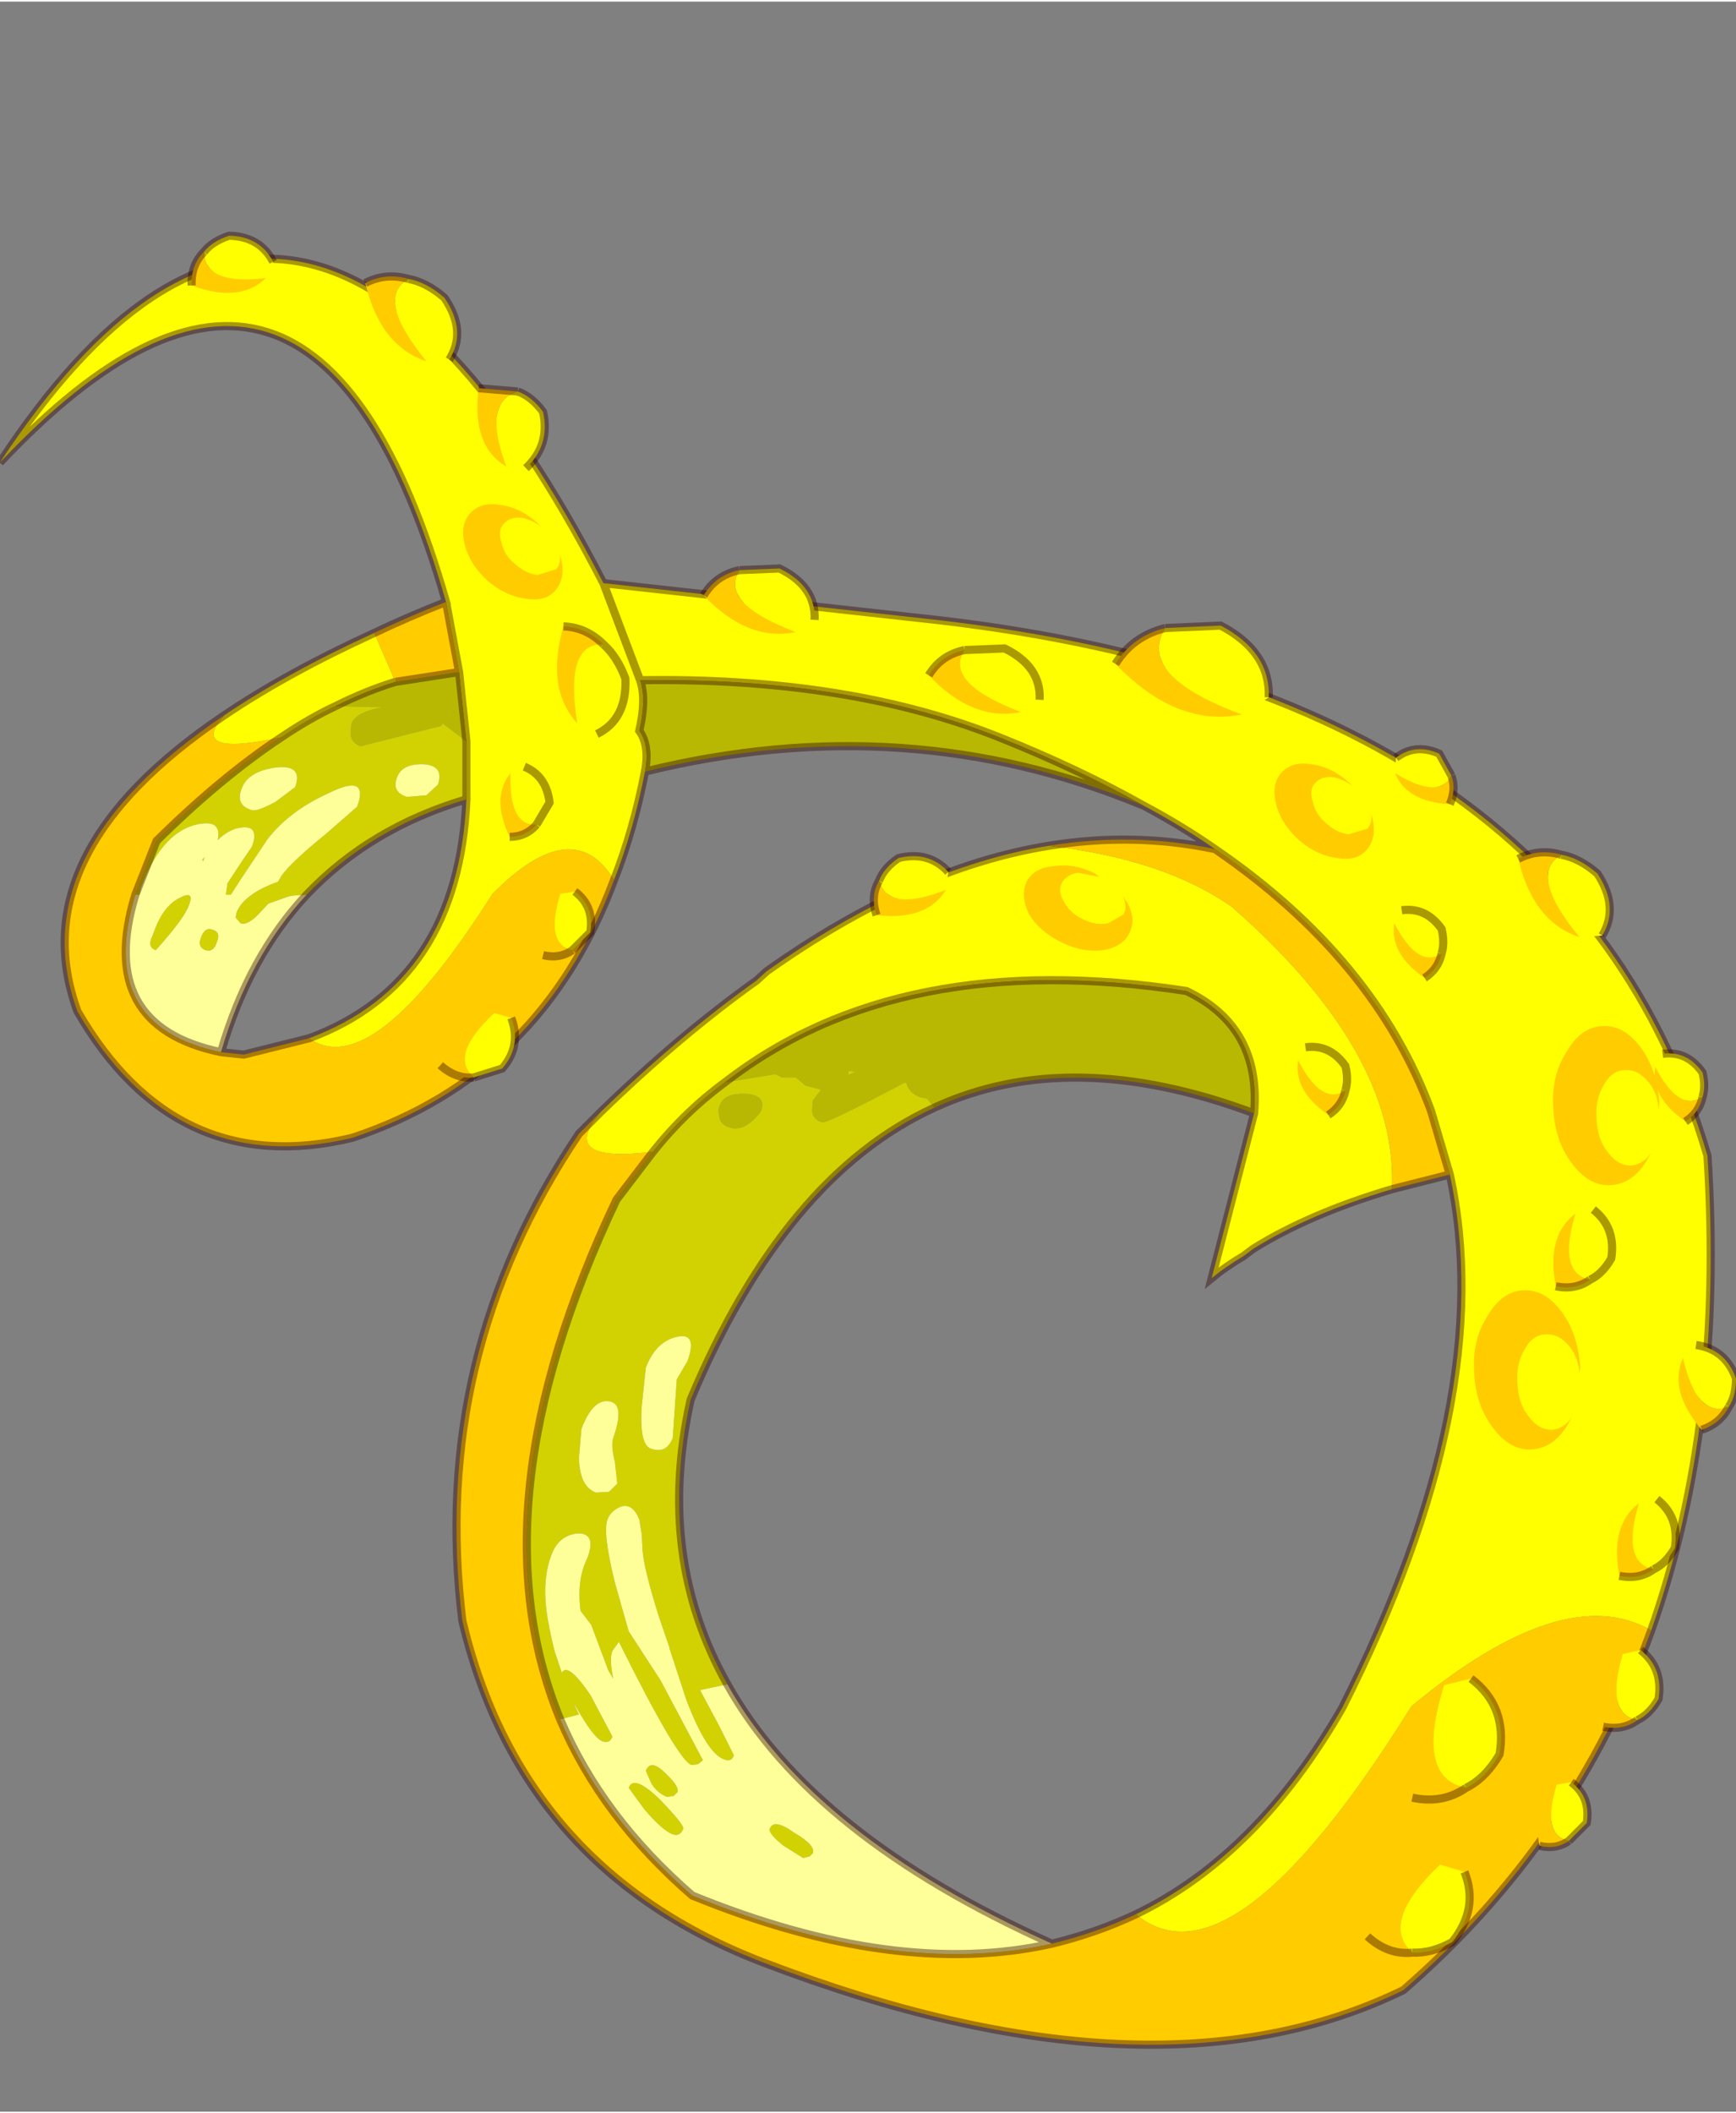 <?xml version="1.0" encoding="UTF-8"?>
<svg width="106px" height="129px" version="1.1" viewBox="30.25 57.6 106.45 129.35" xmlns="http://www.w3.org/2000/svg" xmlns:xlink="http://www.w3.org/1999/xlink">
<rect x="30.25" y="57.6" width="106.45" height="129.35" fill="#808080" stroke="none"/>
<defs>
<g id="a">
<path d="m67.1 125.65q4.85-4.7 9.55-8.05l0.6-0.55q8.95-6.35 17.3-7.7 7.05 0.8 11.25 3.75 10.2 8.95 9.8 17.3-5.05 1.5-8.5 3.65l-0.6 0.45q-1.1 0.65-1.95 1.35l2.6-10.1q0.45-5.3-4.15-7.5-17.6-2.7-28.3 5.6-2.45 1.8-4.4 4.25-5.95 0.75-3.2-2.45m37.65-16.1q-2-1.4-4.35-2.65-4-2.25-8.75-4.15-9.3-3.75-22.15-3.55 0.4 1.15-0.05 3.1 0.65 0.9 0.35 2.5-0.7 3.6-1.9 6.65-2.5-4.15-7.45 0.85-7.35 11.6-11.25 8.85 9.15-3.4 9.65-14.65v-1.55-2l-0.45-4.25-0.8-4.3q-8.25-28.8-27.35-8.55 18.6-28.25 37 7.4l19.5 2.15q39.8 4.25 48.2 32.95 1.05 16.35-3.45 29.1-5.35-3.1-14.7 4.65-11 17.65-16.9 12.75 7.45-3.6 12.65-12.65 9.6-18.95 6.6-32.7l-1.15-3.9q-3.45-9.35-13.25-16.05m-60.75-8.2q3.85-2.6 9.2-5.05l1.3 3q-1.8 0.55-3.7 1.5-1.6 0.75-3.3 1.9-5.8 1.25-3.5-1.35m25.5-2.15-2.25-5.95 2.25 5.95" fill="#ff0"/>
<path d="m74.7 123.85q10.7-8.3 28.3-5.6 4.6 2.2 4.15 7.5-11.25-4.2-19.6-0.35l-0.45-0.55-0.45-0.1q-0.65-0.25-0.8-0.8l-0.1-0.1q-4.8 2.55-5.1 2.45-0.6-0.2-0.6-0.75l0.05-0.6 0.5-0.65-0.95-0.25-0.6-0.5h-0.85l-0.4-0.2-3.1 0.5m25.7-16.95q-14.55-6.05-30.6-2.1 0.3-1.6-0.35-2.5 0.45-1.95 0.05-3.1 12.85-0.2 22.15 3.55 4.75 1.9 8.75 4.15m-17.7 16.3-0.4-0.05-0.05 0.25 0.45-0.2m-24.3-24.5 0.45 4.25-1.45-1.1-0.1 0.15-4.95 1.25q-0.6-0.25-0.6-0.8l0.05-0.6q0.3-0.7 1.9-1l-2.9-0.05q1.9-0.95 3.7-1.5l3.9-0.6m16.55 27.9q-0.6-0.2-0.6-0.75-0.1-0.3 0.05-0.6 0.25-0.75 1.6-0.7 1.3 0.1 0.9 1.1-1 1.3-1.95 0.95" fill="#b8b803"/>
<path d="m70.3 128.1q1.95-2.45 4.4-4.25l3.1-0.5 0.4 0.2h0.85l0.6 0.5 0.95 0.25-0.5 0.65-0.05 0.6q0 0.55 0.6 0.75 0.3 0.1 5.1-2.45l0.1 0.1q0.15 0.55 0.8 0.8l0.45 0.1 0.45 0.55q-9.2 4.2-14.95 17.9-2.15 9.65 2.25 17.45l-1.65 0.35v0.05l1.15 2.15 0.9 1.8q-0.15 0.45-0.6 0.25-1.05-0.35-2.3-3.6l-1.05-3.2v-0.05l-0.65-1.9q-0.9-2.85-1-4.05l-0.05-1-0.15-0.9q-0.4-1-1.1-0.8-0.65 0.25-0.85 0.8-0.3 0.8 0.45 3.85l0.85 3 1.95 3 2.6 4.9-0.3 0.25-0.4 0.05q-0.85-0.3-4.45-7.55l-0.4 0.55q-0.2 0.5 0.05 1.7l-0.3-0.5-1.05-2.8-0.65-0.85q-0.25-1.9 0.4-3.2 0.6-1.55-0.55-1.55-1.2 0.1-1.65 1.35-0.45 1.2-0.35 2.75 0.05 1.05 0.55 3.1l0.45 1.35q0.35-0.7 1.75 1.35l1.35 2.55q-0.15 0.45-0.6 0.3-0.55-0.2-1.65-2.15l-0.15-0.25 0.35 0.75-1.15 0.3q-5.4-13.15 3.45-31.85l2.25-2.95m12.4-4.9-0.45 0.2 0.05-0.25 0.4 0.05m-23.85-20.25v2 1.55q-5.9 1.75-9.8 5.85l-0.8 0.05-0.3 0.05-1.25 0.45-0.7 0.75q-0.65 0.6-1 0.45l-0.3-0.35 0.05-0.3q0.45-1.15 2.55-1.9l0.2-0.35q0.6-0.85 2.7-2.55l1.95-1.7q0.75-2.05-1.7-0.85-2.45 1.1-3.8 2.85l-1.6 2.4-0.65 1h-0.3l0.1-0.7 0.85-1.3 0.65-0.95q0.55-1.5-1-1.1-0.6 0.2-1.1 0.7 0.3-1.4-1.5-0.9-2 0.6-3.2 3.8l-0.1 0.45h-0.25l1.3-3.3q3.95-3.9 7.65-6.35 1.7-1.15 3.3-1.9l2.9 0.05q-1.6 0.3-1.9 1l-0.05 0.6q0 0.55 0.6 0.8l4.95-1.25 0.1-0.15 1.45 1.1m-2.45 3.3 0.7-0.65q0.4-1.15-0.85-1.25-1.35-0.05-1.65 0.8-0.35 0.9 0.6 1.2l1.2-0.1m-9.25 0.4 1.2-0.9q0.5-1.4-1.2-1.2-1.75 0.25-2.1 1.35-0.35 0.95 0.6 1.25 0.3 0.15 1.5-0.5m27.8 19.95q0.95 0.35 1.95-0.95 0.4-1-0.9-1.1-1.35-0.05-1.6 0.7-0.15 0.3-0.05 0.6 0 0.55 0.6 0.75m-32.3-16.4 0.15-0.15-0.1 0.25-0.05-0.1m29.75 30.75q0.65-1.8-0.65-1.5t-1.9 1.9l-0.25 2.35q-0.15 2.35 0.55 2.6 0.95 0.35 1.35-0.65l0.25-3.6 0.65-1.1m-32.7-26.35q0.55-1.55 1.55-2.05 0.95-0.5 0.6 0.4-0.25 0.8-2.05 2.8-0.45-0.15-0.3-0.65l0.2-0.5m2.8 0.6 0.1-0.3q0.25-0.6 0.7-0.4 0.5 0.15 0.25 0.75-0.2 0.65-0.7 0.5-0.4-0.15-0.35-0.55m25.45 31.9q-0.25-1-0.1-1.45 0.75-2.1-0.25-2.25t-1.7 1.7l-0.15 1.8q0.05 1.75 1.05 2.1l0.8-0.05 0.5-0.5-0.15-1.35m2.75 20.7q1.5 1.55 1.45 1.8-0.2 0.5-0.65 0.35-0.65-0.25-1.75-1.55l-0.95-1.3q0.3-0.85 1.9 0.7m0.85-0.2-0.4 0.05q-0.55-0.2-0.95-0.8l-0.35-0.8q0.3-0.75 1.2 0.15 0.85 0.8 0.75 1.15l-0.25 0.25m8.35 3.7-0.4 0.1-1.2-0.75q-0.95-0.75-0.85-1.05 0.25-0.65 1.5 0.25 1.3 0.75 1.15 1.25l-0.2 0.2" fill="#d2d202"/>
<path d="m67.1 125.65q-2.75 3.2 3.2 2.45l-2.25 2.95q-8.85 18.7-3.45 31.85 2.55 6 8.1 10.8 12.5 5.1 22.05 2.95 2.7-0.65 5.15-1.8 5.9 4.9 16.9-12.75 9.35-7.75 14.7-4.65-4.7 12.95-15.2 22.05-15.3 7.45-39.25-1.7-14.85-5.7-18.45-20.95-2-16.25 7.15-29.85l1.35-1.35m48.5 4.75q0.4-8.35-9.8-17.3-4.2-2.95-11.25-3.75 5.2-0.85 10.2 0.2 9.8 6.7 13.25 16.05l1.15 3.9-3.55 0.9m-47.7-18.95q-4.45 11.95-16.05 15.8-10.85 2.6-16.85-7.75-3.55-9.7 9-18.15-2.3 2.6 3.5 1.35-3.7 2.45-7.65 6.35l-1.3 3.3q-2.45 8.05 5.25 9.65l1.4 0.15 4-1q3.9 2.75 11.25-8.85 4.95-5 7.45-0.85m-14.7-15.15q2.1-1 4.4-1.9l0.8 4.3-3.9 0.6-1.3-3" fill="#fc0"/>
<path d="m56.4 106.25-1.2 0.1q-0.95-0.3-0.6-1.2 0.3-0.85 1.65-0.8 1.25 0.1 0.85 1.25l-0.7 0.65m-17.85 6.1h0.25l0.1-0.45q1.2-3.2 3.2-3.8 1.8-0.5 1.5 0.9 0.5-0.5 1.1-0.7 1.55-0.4 1 1.1l-0.65 0.95-0.85 1.3-0.1 0.7h0.3l0.65-1 1.6-2.4q1.35-1.75 3.8-2.85 2.45-1.2 1.7 0.85l-1.95 1.7q-2.1 1.7-2.7 2.55l-0.2 0.35q-2.1 0.75-2.55 1.9l-0.05 0.3 0.3 0.35q0.35 0.15 1-0.45l0.7-0.75 1.25-0.45 0.3-0.05 0.8-0.05q-3.55 3.8-5.25 9.65-7.7-1.6-5.25-9.65m8.6-5.7q-1.2 0.65-1.5 0.5-0.95-0.3-0.6-1.25 0.35-1.1 2.1-1.35 1.7-0.2 1.2 1.2l-1.2 0.9m25.25 34.3-0.65 1.1-0.25 3.6q-0.4 1-1.35 0.65-0.7-0.25-0.55-2.6l0.25-2.35q0.6-1.6 1.9-1.9t0.65 1.5m-29.75-30.75 0.05 0.1 0.1-0.25-0.15 0.15m-0.15 5q-0.05 0.4 0.35 0.55 0.5 0.15 0.7-0.5 0.25-0.6-0.25-0.75-0.45-0.2-0.7 0.4l-0.1 0.3m-2.8-0.6-0.2 0.5q-0.15 0.5 0.3 0.65 1.8-2 2.05-2.8 0.35-0.9-0.6-0.4-1 0.5-1.55 2.05m24.9 48.3 1.15-0.3-0.35-0.75 0.15 0.25q1.1 1.95 1.65 2.15 0.45 0.15 0.6-0.3l-1.35-2.55q-1.4-2.05-1.75-1.35l-0.45-1.35q-0.5-2.05-0.55-3.1-0.1-1.55 0.35-2.75 0.45-1.25 1.65-1.35 1.15 0 0.55 1.55-0.65 1.3-0.4 3.2l0.65 0.85 1.05 2.8 0.3 0.5q-0.25-1.2-0.05-1.7l0.4-0.55q3.6 7.25 4.45 7.55l0.4-0.05 0.3-0.25-2.6-4.9-1.95-3-0.85-3q-0.75-3.05-0.45-3.85 0.2-0.55 0.85-0.8 0.7-0.2 1.1 0.8l0.15 0.9 0.05 1q0.1 1.2 1 4.05l0.65 1.9v0.05l1.05 3.2q1.25 3.25 2.3 3.6 0.45 0.2 0.6-0.25l-0.9-1.8-1.15-2.15v-0.05l1.65-0.35q5.2 9.3 19.9 15.9-9.55 2.15-22.05-2.95-5.55-4.8-8.1-10.8m3.35-15.8 0.15 1.35-0.5 0.5-0.8 0.05q-1-0.35-1.05-2.1l0.15-1.8q0.7-1.85 1.7-1.7t0.25 2.25q-0.15 0.45 0.1 1.45m11.95 24.2 0.2-0.2q0.15-0.5-1.15-1.25-1.25-0.9-1.5-0.25-0.1 0.3 0.85 1.05l1.2 0.75 0.4-0.1m-8.35-3.7 0.25-0.25q0.1-0.35-0.75-1.15-0.9-0.9-1.2-0.15l0.35 0.8q0.4 0.6 0.95 0.8l0.4-0.05m-0.85 0.2q-1.6-1.55-1.9-0.7l0.95 1.3q1.1 1.3 1.75 1.55 0.45 0.15 0.65-0.35 0.05-0.25-1.45-1.8" fill="#ff9"/>
<path d="m94.55 109.35q-8.35 1.35-17.3 7.7l-0.6 0.55q-4.7 3.35-9.55 8.05m3.2 2.45q1.95-2.45 4.4-4.25 10.7-8.3 28.3-5.6 4.6 2.2 4.15 7.5l-2.6 10.1q0.85-0.7 1.95-1.35l0.6-0.45q3.45-2.15 8.5-3.65m-21.05-21.05q5.2-0.85 10.2 0.2-2-1.4-4.35-2.65-14.55-6.05-30.6-2.1-0.7 3.6-1.9 6.65-4.45 11.95-16.05 15.8-10.85 2.6-16.85-7.75-3.55-9.7 9-18.15 3.85-2.6 9.2-5.05 2.1-1 4.4-1.9-8.25-28.8-27.35-8.55 18.6-28.25 37 7.4l19.5 2.15q39.8 4.25 48.2 32.95 1.05 16.35-3.45 29.1-4.7 12.95-15.2 22.05-15.3 7.45-39.25-1.7-14.85-5.7-18.45-20.95-2-16.25 7.15-29.85l1.35-1.35m0.15-32.4 2.25 5.95q12.85-0.2 22.15 3.55 4.75 1.9 8.75 4.15m-30.9-7.7q0.4 1.15-0.05 3.1 0.65 0.9 0.35 2.5m-12.2-10.4 0.8 4.3 0.45 4.25v2 1.55q-0.5 11.25-9.65 14.65l-4 1-1.4-0.15q-7.7-1.6-5.25-9.65l1.3-3.3q3.95-3.9 7.65-6.35 1.7-1.15 3.3-1.9m3.7-1.5 3.9-0.6m-3.9 0.6q-1.8 0.55-3.7 1.5m-1.75 11.55q3.9-4.1 9.8-5.85m-15.05 15.5q1.7-5.85 5.25-9.65m15.55 50.55q-5.4-13.15 3.45-31.85l2.25-2.95m4.55 32.65q-4.4-7.8-2.25-17.45 5.75-13.7 14.95-17.9 8.35-3.85 19.6 0.35m-7.25 49.1q-2.45 1.15-5.15 1.8-9.55 2.15-22.05-2.95-5.55-4.8-8.1-10.8m54.55-33.4-3.55 0.9m-10.85-20.85q9.8 6.7 13.25 16.05l1.15 3.9q3 13.75-6.6 32.7-5.2 9.05-12.65 12.65m-25.05-14.1q5.2 9.3 19.9 15.9" fill="none" stroke="#2d0000" stroke-opacity=".4" stroke-width=".5"/>
<path d="m131.5 128.15-0.25 0.45q-0.85 1.45-2.2 1.55-1.3 0.1-2.35-1.25-1.1-1.4-1.2-3.4-0.15-2.05 0.8-3.5 0.85-1.5 2.15-1.6 1.35-0.1 2.4 1.3 1 1.35 1.15 3.4l-0.05 0.4q-0.05-0.95-0.6-1.65-0.65-0.8-1.45-0.75-0.8 0-1.3 0.9-0.55 0.9-0.45 2.1 0.05 1.25 0.7 2.05 0.6 0.8 1.4 0.8 0.75-0.05 1.25-0.8" fill="#fc0"/>
<path d="m126.4 144.8q-0.85 1.45-2.2 1.55-1.3 0.1-2.35-1.25-1.1-1.4-1.2-3.4-0.15-2.05 0.8-3.5 0.85-1.5 2.15-1.6 1.35-0.1 2.4 1.3 1 1.35 1.15 3.4l-0.05 0.4q-0.05-0.95-0.6-1.65-0.65-0.8-1.45-0.75-0.8 0-1.3 0.9-0.55 0.9-0.45 2.1 0.05 1.25 0.7 2.05 0.6 0.8 1.4 0.8 0.75-0.05 1.25-0.8l-0.25 0.45" fill="#fc0"/>
<path d="m114.05 109.6q-0.6 0.7-1.8 0.5-1.25-0.15-2.35-1.1-1.1-1-1.4-2.2t0.3-1.9q0.65-0.75 1.85-0.55 1.25 0.15 2.35 1.15l0.2 0.2q-0.5-0.4-1.15-0.55-0.75-0.1-1.15 0.35-0.4 0.4-0.15 1.15 0.15 0.75 0.8 1.3 0.65 0.6 1.4 0.7l1.15-0.35q0.35-0.4 0.2-1l0.1 0.35q0.3 1.2-0.35 1.95" fill="#fc0"/>
<path d="m99.15 113.55q0.25-0.5-0.05-1.1l0.25 0.35q0.6 1.05 0.15 1.9-0.4 0.85-1.65 1.05-1.25 0.15-2.55-0.5t-1.95-1.7q-0.55-1.15-0.15-2 0.45-0.85 1.65-0.95 1.25-0.2 2.55 0.45l0.25 0.2-1.3-0.25q-0.7 0.1-1 0.65-0.25 0.5 0.15 1.15 0.35 0.65 1.15 1.05t1.55 0.25l0.95-0.55" fill="#fc0"/>
<path d="m64.55 91.4 0.1 0.35q0.3 1.2-0.35 1.95-0.6 0.7-1.8 0.5-1.25-0.15-2.35-1.1-1.1-1-1.4-2.2t0.3-1.9q0.65-0.75 1.85-0.55 1.25 0.15 2.35 1.15l0.2 0.2q-0.5-0.4-1.15-0.55-0.75-0.1-1.15 0.35-0.4 0.4-0.15 1.15 0.15 0.75 0.8 1.3 0.65 0.6 1.4 0.7l1.15-0.35q0.35-0.4 0.2-1" fill="#fc0"/>
<path d="m127.1 114.95q-3.2-3.9-1.1-5.05 1.1 0.2 2.2 1.15 1.35 2.05 0.3 3.8l-1.4 0.1" fill="#ff0"/>
<path d="m127.1 114.95q-2.85-0.95-3.75-4.8 1.25-0.65 2.65-0.25-2.1 1.15 1.1 5.05" fill="#fc0"/>
<path d="m126 109.9q-1.4-0.4-2.65 0.25m5.15 4.7q1.05-1.75-0.3-3.8-1.1-0.95-2.2-1.15" fill="none" stroke="#2d0000" stroke-opacity=".4" stroke-width=".5"/>
<path d="m108.05 100.25-1.65 1.05q-6.5-2.4-4.7-5.3l3.4-0.15q3.05 1.6 2.95 4.4" fill="#ff0"/>
<path d="m101.7 96q-1.8 2.9 4.7 5.3-4 0.8-7.75-3.1 1.05-1.7 3.05-2.2" fill="#fc0"/>
<path d="m108.05 100.25q0.1-2.8-2.95-4.4l-3.4 0.15m-3.05 2.2q1.05-1.7 3.05-2.2" fill="none" stroke="#2d0000" stroke-opacity=".4" stroke-width=".5"/>
<path d="m92.85 101.15q-4.75-1.8-3.45-3.8l2.45-0.1q2.25 1.1 2.15 3.15l-1.15 0.75" fill="#ff0"/>
<path d="m92.85 101.15q-2.95 0.6-5.65-2.25 0.75-1.25 2.2-1.55-1.3 2 3.45 3.8" fill="#fc0"/>
<path d="m89.4 97.35q-1.45 0.3-2.2 1.55m6.8 1.5q0.1-2.05-2.15-3.15l-2.45 0.1" fill="none" stroke="#2d0000" stroke-opacity=".4" stroke-width=".5"/>
<path d="m80.2 95.5-1.15 0.75q-4.75-1.8-3.45-3.8l2.45-0.1q2.25 1.1 2.15 3.15" fill="#ff0"/>
<path d="m75.6 92.45q-1.3 2 3.45 3.8-2.95 0.6-5.65-2.25 0.75-1.25 2.2-1.55" fill="#fc0"/>
<path d="m80.2 95.5q0.1-2.05-2.15-3.15l-2.45 0.1m-2.2 1.55q0.75-1.25 2.2-1.55" fill="none" stroke="#2d0000" stroke-opacity=".4" stroke-width=".5"/>
<path d="m56.4 79.65q-3.2-3.9-1.1-5.05 1.1 0.2 2.2 1.15 1.4 2.05 0.3 3.8l-1.4 0.1" fill="#ff0"/>
<path d="m56.4 79.65q-2.85-0.95-3.75-4.8 1.25-0.65 2.65-0.25-2.1 1.15 1.1 5.05" fill="#fc0"/>
<path d="m55.3 74.6q-1.4-0.4-2.65 0.25m5.15 4.7q1.1-1.75-0.3-3.8-1.1-0.95-2.2-1.15" fill="none" stroke="#2d0000" stroke-opacity=".4" stroke-width=".5"/>
<path d="m66.85 102.5-1.2-0.65q-0.8-4.95 1.6-4.85 0.85 0.75 1.35 2.1 0.1 2.5-1.75 3.4" fill="#ff0"/>
<path d="m67.25 97q-2.4-0.1-1.6 4.85-1.95-2.15-0.85-5.95 1.4 0.05 2.45 1.1" fill="#fc0"/>
<path d="m66.85 102.5q1.85-0.9 1.75-3.4-0.5-1.35-1.35-2.1m-2.45-1.1q1.4 0.05 2.45 1.1" fill="none" stroke="#2d0000" stroke-opacity=".4" stroke-width=".5"/>
<path d="m61.3 86.1q-1.5-3.95 0.7-4.6 0.85 0.3 1.55 1.25 0.45 2.05-1.05 3.45l-1.2-0.1" fill="#ff0"/>
<path d="m61.3 86.1q-2.15-1.25-1.7-4.8l2.4 0.2q-2.2 0.65-0.7 4.6" fill="#fc0"/>
<path d="m62 81.5-2.4-0.2m2.9 4.9q1.5-1.4 1.05-3.45-0.7-0.95-1.55-1.25" fill="none" stroke="#2d0000" stroke-opacity=".4" stroke-width=".5"/>
<path d="m47 73.55-0.45 1q-3.75 0.45-3.8-1.6 0.5-0.65 1.55-1 1.9 0.05 2.7 1.6" fill="#ff0"/>
<path d="m42.75 72.95q0.05 2.05 3.8 1.6-1.6 1.55-4.55 0.45-0.05-1.25 0.75-2.05" fill="#fc0"/>
<path d="m47 73.55q-0.8-1.55-2.7-1.6-1.05 0.35-1.55 1m-0.75 2.05q-0.05-1.25 0.75-2.05" fill="none" stroke="#2d0000" stroke-opacity=".4" stroke-width=".5"/>
<path d="m88.25 112.05q-3.55 1.4-4.1-0.55 0.3-0.8 1.2-1.4 1.85-0.45 3.05 0.85l-0.15 1.1" fill="#ff0"/>
<path d="m88.25 112.05q-1.15 1.9-4.25 1.55-0.4-1.15 0.15-2.1 0.55 1.95 4.1 0.55" fill="#fc0"/>
<path d="m84.15 111.5q-0.55 0.95-0.15 2.1m4.4-2.65q-1.2-1.3-3.05-0.85-0.9 0.6-1.2 1.4" fill="none" stroke="#2d0000" stroke-opacity=".4" stroke-width=".5"/>
<path d="m134.25 139.95-0.8 0.8q0.85 3.7 2.8 3 0.45-0.65 0.45-1.75-0.65-1.8-2.45-2.05" fill="#ff0"/>
<path d="m136.25 143.75q-1.95 0.7-2.8-3-0.9 2 1.15 4.4 1.15-0.4 1.65-1.4" fill="#fc0"/>
<path d="m134.25 139.95q1.8 0.25 2.45 2.05 0 1.1-0.45 1.75m-1.65 1.4q1.15-0.4 1.65-1.4" fill="none" stroke="#2d0000" stroke-opacity=".4" stroke-width=".5"/>
<path d="m129.75 158.9q-1.1 3.65 0.9 4.05 0.75-0.35 1.3-1.3 0.3-1.9-1.1-3l-1.1 0.25" fill="#ff0"/>
<path d="m129.75 158.9q-1.8 1.35-1.2 4.45 1.2 0.25 2.1-0.4-2-0.4-0.9-4.05" fill="#fc0"/>
<path d="m130.65 162.95q-0.9 0.65-2.1 0.4m2.3-4.7q1.4 1.1 1.1 3-0.55 0.95-1.3 1.3" fill="none" stroke="#2d0000" stroke-opacity=".4" stroke-width=".5"/>
<path d="m131.85 149.4-1.1 0.25q-1.1 3.65 0.9 4.05 0.75-0.35 1.3-1.3 0.3-1.9-1.1-3" fill="#ff0"/>
<path d="m131.65 153.7q-2-0.4-0.9-4.05-1.8 1.35-1.2 4.45 1.2 0.25 2.1-0.4" fill="#fc0"/>
<path d="m131.85 149.4q1.4 1.1 1.1 3-0.55 0.95-1.3 1.3m-2.1 0.4q1.2 0.25 2.1-0.4" fill="none" stroke="#2d0000" stroke-opacity=".4" stroke-width=".5"/>
<path d="m126.85 131.9q-1.1 3.65 0.9 4.05 0.75-0.35 1.3-1.3 0.3-1.9-1.1-3l-1.1 0.25" fill="#ff0"/>
<path d="m126.85 131.9q-1.8 1.35-1.2 4.45 1.2 0.25 2.1-0.4-2-0.4-0.9-4.05" fill="#fc0"/>
<path d="m127.75 135.95q-0.9 0.65-2.1 0.4m2.3-4.7q1.4 1.1 1.1 3-0.55 0.95-1.3 1.3" fill="none" stroke="#2d0000" stroke-opacity=".4" stroke-width=".5"/>
<path d="m132.2 122.1-0.45 0.8q1.45 2.8 2.9 1.85 0.2-0.65 0-1.5-0.95-1.35-2.45-1.15" fill="#ff0"/>
<path d="m134.65 124.75q-1.45 0.95-2.9-1.85-0.3 1.85 1.85 3.35 0.85-0.55 1.05-1.5" fill="#fc0"/>
<path d="m132.2 122.1q1.5-0.2 2.45 1.15 0.2 0.85 0 1.5m-1.05 1.5q0.85-0.55 1.05-1.5" fill="none" stroke="#2d0000" stroke-opacity=".4" stroke-width=".5"/>
<path d="m115.75 114.1q1.45 2.8 2.9 1.85 0.2-0.65 0-1.5-0.95-1.35-2.45-1.15l-0.45 0.8" fill="#ff0"/>
<path d="m115.75 114.1q-0.3 1.85 1.85 3.35 0.85-0.55 1.05-1.5-1.45 0.95-2.9-1.85" fill="#fc0"/>
<path d="m118.65 115.95q-0.2 0.95-1.05 1.5m-1.4-4.15q1.5-0.2 2.45 1.15 0.2 0.85 0 1.5" fill="none" stroke="#2d0000" stroke-opacity=".4" stroke-width=".5"/>
<path d="m115.85 103.95-0.05 0.95q2.7 1.65 3.45 0.15l-0.75-1.35q-1.45-0.65-2.65 0.25" fill="#ff0"/>
<path d="m119.25 105.05q-0.75 1.5-3.45-0.15 0.7 1.75 3.35 1.9 0.4-0.9 0.1-1.75" fill="#fc0"/>
<path d="m115.85 103.95q1.2-0.9 2.65-0.25l0.75 1.35m-0.1 1.75q0.4-0.9 0.1-1.75" fill="none" stroke="#2d0000" stroke-opacity=".4" stroke-width=".5"/>
<path d="m120.05 172.25-1.5-0.45q-3.75 3.55-1.7 5.4 1.2 0.05 2.45-0.65 1.65-2.05 0.75-4.3" fill="#ff0"/>
<path d="m116.85 177.2q-2.05-1.85 1.7-5.4-3 0.35-4.45 4.4 1.25 1.15 2.75 1" fill="#fc0"/>
<path d="m120.05 172.25q0.9 2.25-0.75 4.3-1.25 0.7-2.45 0.65m-2.75-1q1.25 1.15 2.75 1" fill="none" stroke="#2d0000" stroke-opacity=".4" stroke-width=".5"/>
<path d="m120.45 160.4-1.65 0.4q-1.8 5.7 1.35 6.3 1.2-0.6 2.05-2.05 0.5-2.95-1.75-4.65" fill="#ff0"/>
<path d="m120.15 167.1q-3.15-0.6-1.35-6.3-2.85 2.1-1.95 6.9 1.85 0.4 3.3-0.6" fill="#fc0"/>
<path d="m120.45 160.4q2.25 1.7 1.75 4.65-0.85 1.45-2.05 2.05m-3.3 0.6q1.85 0.4 3.3-0.6" fill="none" stroke="#2d0000" stroke-opacity=".4" stroke-width=".5"/>
<path d="m125.7 166.9q-0.95 3.1 0.75 3.45l1.1-1.1q0.25-1.6-0.95-2.5l-0.9 0.15" fill="#ff0"/>
<path d="m125.7 166.9q-1.55 1.15-1.05 3.75 1 0.25 1.8-0.3-1.7-0.35-0.75-3.45" fill="#fc0"/>
<path d="m126.45 170.35q-0.8 0.55-1.8 0.3m1.95-3.9q1.2 0.9 0.95 2.5l-1.1 1.1" fill="none" stroke="#2d0000" stroke-opacity=".4" stroke-width=".5"/>
<path d="m65.5 112.15-0.9 0.15q-0.95 3.1 0.75 3.45l1.1-1.1q0.25-1.6-0.95-2.5" fill="#ff0"/>
<path d="m65.35 115.75q-1.7-0.35-0.75-3.45-1.55 1.15-1.05 3.75 1 0.25 1.8-0.3" fill="#fc0"/>
<path d="m65.5 112.15q1.2 0.9 0.95 2.5l-1.1 1.1m-1.8 0.3q1 0.25 1.8-0.3" fill="none" stroke="#2d0000" stroke-opacity=".4" stroke-width=".5"/>
<path d="m61.6 119.9-1.05-0.3q-2.8 2.6-1.25 3.95l1.75-0.55q1.2-1.4 0.55-3.1" fill="#ff0"/>
<path d="m59.3 123.55q-1.55-1.35 1.25-3.95-2.25 0.25-3.3 3.2 0.95 0.85 2.05 0.75" fill="#fc0"/>
<path d="m61.6 119.9q0.65 1.7-0.55 3.1l-1.75 0.55m-2.05-0.75q0.95 0.85 2.05 0.75" fill="none" stroke="#2d0000" stroke-opacity=".4" stroke-width=".5"/>
<path d="m61.55 104.9q-0.1 3.25 1.6 3.15l0.8-1.35q-0.2-1.65-1.55-2.2l-0.85 0.4" fill="#ff0"/>
<path d="m61.55 104.9q-1.2 1.5-0.05 3.9 1 0 1.65-0.75-1.7 0.1-1.6-3.15" fill="#fc0"/>
<path d="m63.15 108.05q-0.65 0.75-1.65 0.75m0.9-4.3q1.35 0.55 1.55 2.2l-0.8 1.35" fill="none" stroke="#2d0000" stroke-opacity=".4" stroke-width=".5"/>
<path d="m110.3 121.7-0.45 0.8q1.45 2.8 2.9 1.85 0.2-0.65 0-1.5-0.95-1.35-2.45-1.15" fill="#ff0"/>
<path d="m112.75 124.35q-1.45 0.95-2.9-1.85-0.3 1.85 1.85 3.35 0.85-0.55 1.05-1.5" fill="#fc0"/>
<path d="m110.3 121.7q1.5-0.2 2.45 1.15 0.2 0.85 0 1.5m-1.05 1.5q0.85-0.55 1.05-1.5" fill="none" stroke="#2d0000" stroke-opacity=".4" stroke-width=".5"/>
</g>
</defs>
<use xlink:href="#a"/>
</svg>
